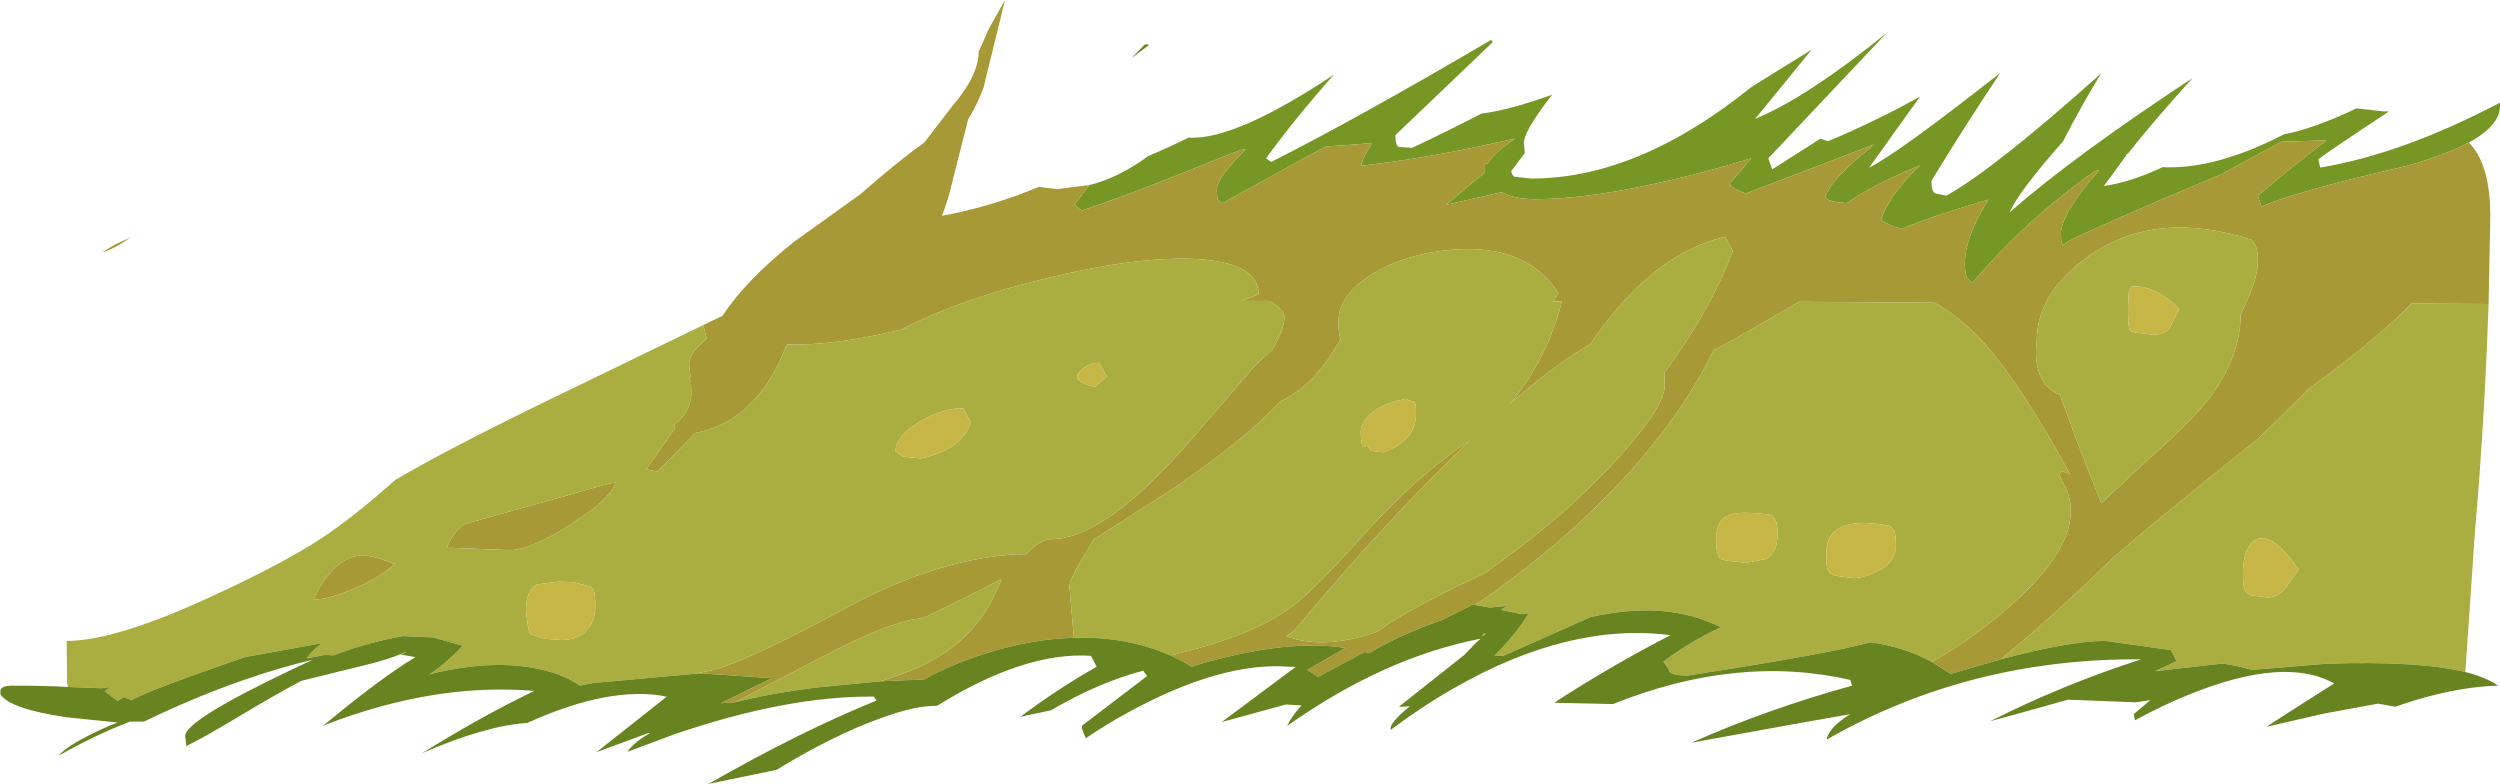 <?xml version="1.0" encoding="UTF-8" standalone="no"?>
<svg xmlns:ffdec="https://www.free-decompiler.com/flash" xmlns:xlink="http://www.w3.org/1999/xlink" ffdec:objectType="shape" height="89.35px" width="284.95px" xmlns="http://www.w3.org/2000/svg">
  <g transform="matrix(1.0, 0.0, 0.0, 1.0, 140.8, 51.8)">
    <path d="M-16.65 -30.7 Q-13.25 -31.55 -9.95 -34.0 -7.8 -34.9 -5.25 -36.15 L-5.1 -36.1 Q0.2 -35.95 11.25 -43.3 6.85 -38.35 3.5 -33.75 L4.1 -33.35 Q13.65 -38.15 29.15 -47.25 L29.35 -47.0 18.25 -36.4 Q18.25 -35.15 18.65 -35.05 L20.15 -34.95 Q24.0 -36.75 28.05 -38.85 31.25 -39.25 36.1 -41.0 32.9 -36.85 32.9 -35.55 L33.0 -34.35 31.45 -32.3 Q31.55 -31.75 31.85 -31.65 L33.75 -31.45 Q45.9 -31.45 58.85 -41.9 L65.7 -46.15 59.25 -38.25 Q65.1 -40.65 74.25 -48.05 L60.75 -33.75 61.2 -32.5 66.7 -36.0 67.55 -35.7 Q73.05 -38.0 78.05 -40.8 L72.25 -32.7 Q75.5 -34.3 87.2 -43.5 83.25 -37.6 79.35 -31.2 79.35 -29.9 79.8 -29.75 L81.05 -29.5 Q86.6 -32.6 98.7 -43.45 96.4 -39.7 94.35 -35.7 89.25 -29.9 88.25 -27.6 95.5 -33.95 109.1 -42.9 104.45 -37.75 101.75 -34.3 L101.55 -34.2 101.6 -34.15 99.0 -30.6 Q101.95 -31.0 105.7 -32.75 111.7 -32.45 119.55 -36.5 122.85 -37.1 127.8 -39.45 L130.9 -39.1 131.5 -39.1 Q124.75 -34.65 123.45 -33.65 L123.65 -32.7 Q133.0 -34.25 144.15 -40.1 L144.15 -39.7 Q144.15 -37.5 140.6 -35.55 138.0 -34.15 133.55 -32.9 120.95 -30.0 116.95 -28.25 L116.55 -29.5 Q120.8 -33.1 124.4 -35.8 L119.25 -35.65 112.3 -31.9 Q98.0 -25.9 94.75 -24.2 L94.45 -23.9 Q94.1 -23.85 94.1 -25.15 94.1 -27.4 98.45 -32.4 L98.0 -32.3 Q90.25 -26.9 84.0 -19.55 L83.45 -20.1 Q83.15 -20.45 83.15 -21.75 83.15 -24.75 85.85 -29.05 78.9 -27.0 75.95 -25.7 74.45 -26.1 73.6 -26.75 74.55 -29.65 78.05 -32.95 72.8 -30.8 69.7 -28.65 L68.65 -28.75 Q67.55 -28.9 67.25 -29.3 67.75 -31.3 72.85 -35.35 L72.45 -35.2 58.2 -29.75 Q56.95 -30.15 56.3 -30.8 L58.8 -33.75 56.1 -32.95 Q42.45 -29.1 34.2 -29.1 31.75 -29.1 30.4 -29.9 L24.0 -28.45 28.45 -32.15 28.45 -33.15 28.8 -33.2 Q29.55 -34.45 31.9 -36.0 L29.8 -35.55 Q21.75 -33.75 14.3 -32.9 14.7 -34.2 15.6 -35.5 L13.85 -35.35 10.3 -35.1 8.0 -33.85 -1.45 -28.65 -1.9 -28.9 Q-2.1 -29.0 -2.1 -30.25 -2.1 -31.55 1.2 -34.8 L0.6 -34.7 -1.1 -34.05 Q-11.6 -29.75 -17.5 -27.8 L-18.35 -28.45 -16.65 -30.7" fill="#779724" fill-rule="evenodd" stroke="none"/>
    <path d="M140.6 -35.55 Q142.7 -33.45 143.0 -28.75 L143.05 -27.25 142.85 -17.15 134.05 -17.2 Q130.35 -13.3 121.95 -7.2 L122.3 -7.4 116.65 -1.85 Q102.45 9.5 99.45 12.35 93.05 18.6 87.25 23.35 L81.55 25.0 79.4 23.65 Q84.6 20.7 89.05 16.6 97.55 8.85 94.35 3.2 93.3 1.35 95.15 2.25 89.1 -8.85 84.55 -13.55 82.25 -15.85 79.7 -17.3 L64.25 -17.4 61.85 -16.0 Q55.3 -12.2 54.5 -11.9 52.95 -8.5 50.1 -4.45 43.6 4.75 33.05 13.0 L29.1 15.95 27.35 17.15 27.05 17.1 26.5 17.4 23.5 18.9 Q21.9 19.4 20.25 20.15 L19.5 20.45 Q17.25 21.45 15.25 22.65 L14.75 22.5 9.45 25.35 8.2 24.55 12.55 22.05 Q5.9 21.0 -4.25 23.95 L-4.95 24.2 Q-6.15 23.45 -7.4 22.9 1.85 20.75 6.45 17.35 8.85 15.6 14.5 9.3 19.9 3.2 25.9 -1.05 L26.75 -1.6 Q17.15 7.55 6.65 20.15 L5.8 20.7 Q9.9 22.3 15.9 20.3 L16.55 19.95 Q18.85 18.2 25.35 15.0 L28.5 13.5 32.3 10.7 Q39.15 5.45 44.05 -0.05 48.95 -5.55 48.95 -7.9 L48.9 -9.3 Q54.2 -16.5 56.7 -23.2 L55.85 -24.8 Q47.6 -22.95 40.65 -12.85 L40.45 -12.55 Q36.7 -10.5 31.3 -5.75 32.9 -7.65 34.1 -9.75 36.0 -12.95 37.25 -17.45 L36.2 -17.45 36.85 -18.35 Q32.7 -24.85 22.15 -23.0 17.8 -22.15 14.85 -20.05 11.75 -17.85 11.75 -15.1 11.75 -14.0 12.0 -13.1 L11.5 -12.3 Q8.8 -7.75 5.15 -6.05 1.3 -1.85 -7.1 3.9 L-16.15 9.7 -17.9 12.65 Q-18.9 14.4 -18.9 15.1 L-18.4 20.9 Q-22.95 21.0 -28.05 22.55 -32.15 23.8 -35.5 25.65 L-40.4 25.85 -37.4 24.8 Q-29.45 21.8 -26.65 14.2 -29.9 15.95 -35.7 18.7 -38.2 18.7 -45.0 22.0 L-57.05 28.25 -58.65 28.35 -52.8 25.5 -60.9 24.95 -61.6 25.0 -59.9 24.65 Q-56.2 23.9 -44.1 17.35 -33.8 11.8 -24.5 11.35 L-24.75 11.4 -24.0 11.35 -23.9 11.4 Q-22.15 9.65 -21.0 9.65 -14.8 9.65 -4.9 -1.85 L2.1 -9.95 4.3 -12.05 Q5.6 -14.35 5.6 -15.65 5.6 -16.5 3.9 -17.5 L0.75 -17.5 2.65 -18.25 Q2.65 -22.0 -4.95 -22.3 -11.75 -22.5 -21.65 -20.05 -31.2 -17.75 -37.95 -14.3 L-37.2 -14.45 Q-45.5 -12.35 -51.1 -12.55 L-52.1 -10.25 Q-55.45 -3.6 -61.55 -2.45 L-65.85 1.95 -67.15 1.7 -63.85 -3.0 -63.95 -3.35 Q-62.1 -4.9 -62.0 -6.8 L-62.05 -8.4 -62.25 -8.7 -62.1 -8.85 -62.25 -10.15 Q-62.25 -11.4 -61.1 -12.4 L-60.25 -13.2 -60.65 -14.75 -58.45 -15.8 Q-55.9 -19.75 -50.35 -24.2 L-42.75 -29.65 Q-38.3 -33.55 -35.45 -35.55 L-32.3 -39.65 Q-29.25 -43.2 -29.25 -45.9 L-28.05 -48.6 -26.25 -51.8 -28.7 -41.8 Q-29.4 -39.9 -30.45 -38.2 L-32.5 -30.1 Q-32.9 -28.55 -33.45 -27.2 -27.75 -28.25 -22.4 -30.5 L-20.3 -30.25 -16.65 -30.7 -18.35 -28.45 -17.5 -27.8 Q-11.6 -29.75 -1.1 -34.05 L0.6 -34.7 1.2 -34.8 Q-2.1 -31.55 -2.1 -30.25 -2.1 -29.0 -1.9 -28.9 L-1.45 -28.65 8.0 -33.85 10.3 -35.1 13.85 -35.35 15.6 -35.5 Q14.7 -34.2 14.3 -32.9 21.75 -33.75 29.8 -35.55 L31.9 -36.0 Q29.55 -34.45 28.8 -33.2 L28.45 -33.15 28.45 -32.15 24.0 -28.45 30.4 -29.9 Q31.75 -29.1 34.2 -29.1 42.45 -29.1 56.1 -32.95 L58.8 -33.75 56.3 -30.8 Q56.95 -30.15 58.2 -29.75 L72.45 -35.2 72.85 -35.35 Q67.75 -31.3 67.25 -29.3 67.55 -28.9 68.65 -28.75 L69.7 -28.65 Q72.8 -30.8 78.05 -32.95 74.55 -29.65 73.6 -26.75 74.45 -26.1 75.95 -25.7 78.9 -27.0 85.85 -29.05 83.15 -24.75 83.15 -21.75 83.15 -20.45 83.45 -20.1 L84.0 -19.55 Q90.25 -26.9 98.0 -32.3 L98.45 -32.4 Q94.1 -27.4 94.1 -25.15 94.1 -23.85 94.45 -23.9 L94.75 -24.2 Q98.0 -25.9 112.3 -31.9 L119.25 -35.65 124.4 -35.8 Q120.8 -33.1 116.55 -29.5 L116.95 -28.25 Q120.95 -30.0 133.55 -32.9 138.0 -34.15 140.6 -35.55 M94.0 -6.8 L95.8 -1.85 98.7 5.55 104.35 0.3 Q109.2 -3.95 111.3 -6.8 114.5 -11.2 114.6 -15.85 L114.6 -16.0 Q116.55 -19.9 116.55 -21.95 116.55 -23.4 116.25 -23.85 L115.9 -24.45 Q105.1 -27.95 97.55 -22.8 91.35 -18.55 91.35 -12.9 91.1 -11.05 91.55 -9.55 92.15 -7.5 94.0 -6.8 M-125.9 -24.75 Q-127.8 -23.4 -129.15 -23.05 L-127.75 -23.9 -125.9 -24.75 M-75.65 7.9 Q-80.25 10.9 -82.75 10.9 L-89.25 10.65 -89.85 10.65 Q-89.65 9.95 -89.1 9.2 -88.45 8.2 -87.75 7.9 L-76.25 4.7 Q-71.15 3.2 -70.65 3.2 -71.1 5.0 -75.65 7.9 M-97.4 11.9 L-95.8 12.5 Q-97.6 14.1 -100.7 15.4 -103.75 16.65 -105.05 16.5 -103.85 13.85 -102.15 12.5 -100.45 11.25 -98.8 11.55 L-97.4 11.9" fill="#a79936" fill-rule="evenodd" stroke="none"/>
    <path d="M142.85 -17.15 Q142.5 -6.8 141.75 3.25 L141.25 9.45 140.75 16.8 140.2 24.8 Q134.85 23.5 124.35 23.85 L115.9 24.55 Q113.3 23.85 112.35 23.85 L104.85 24.7 107.3 23.55 106.65 22.3 99.2 21.25 Q95.1 21.25 87.25 23.35 93.05 18.6 99.45 12.35 102.45 9.5 116.65 -1.85 L122.3 -7.4 121.95 -7.2 Q130.35 -13.3 134.05 -17.2 L142.85 -17.15 M-133.05 26.5 L-133.15 26.05 -133.2 22.1 -133.2 21.25 Q-127.55 21.25 -116.4 16.05 -108.7 12.5 -104.3 9.65 -100.25 6.95 -95.75 2.9 -89.35 -0.9 -74.35 -8.1 -66.6 -11.85 -60.65 -14.75 L-60.25 -13.2 -61.1 -12.4 Q-62.25 -11.4 -62.25 -10.15 L-62.1 -8.85 -62.25 -8.7 -62.05 -8.4 -62.0 -6.8 Q-62.1 -4.9 -63.95 -3.35 L-63.85 -3.0 -67.15 1.7 -65.85 1.95 -61.55 -2.45 Q-55.45 -3.6 -52.1 -10.25 L-51.1 -12.55 Q-45.5 -12.35 -37.2 -14.45 L-37.95 -14.3 Q-31.2 -17.75 -21.65 -20.05 -11.75 -22.5 -4.95 -22.3 2.65 -22.0 2.65 -18.25 L0.75 -17.5 3.9 -17.5 Q5.6 -16.5 5.6 -15.65 5.6 -14.35 4.3 -12.05 L2.1 -9.95 -4.9 -1.85 Q-14.8 9.65 -21.0 9.65 -22.15 9.65 -23.9 11.4 L-24.0 11.35 -24.75 11.4 -24.5 11.35 Q-33.8 11.8 -44.1 17.35 -56.2 23.9 -59.9 24.65 L-61.6 25.0 -73.2 26.05 -74.7 26.35 Q-76.45 25.15 -78.75 24.6 -84.0 23.25 -91.25 24.9 L-91.9 25.1 Q-90.0 23.85 -88.05 21.8 L-91.45 20.85 -92.75 20.8 -94.9 20.7 Q-99.2 21.5 -102.8 22.9 L-103.5 22.85 -103.55 22.8 -105.85 23.25 Q-105.25 22.35 -104.05 21.5 L-112.9 23.1 -114.35 23.6 Q-124.35 27.1 -125.8 28.0 L-126.7 27.65 -127.4 28.1 -128.85 27.0 -128.25 26.5 -129.2 26.65 -133.05 26.5 M-18.4 20.9 L-18.9 15.1 Q-18.9 14.4 -17.9 12.65 L-16.15 9.7 -7.1 3.9 Q1.3 -1.85 5.15 -6.05 8.8 -7.75 11.5 -12.3 L12.0 -13.1 Q11.75 -14.0 11.75 -15.1 11.75 -17.85 14.85 -20.05 17.8 -22.15 22.15 -23.0 32.7 -24.85 36.85 -18.35 L36.2 -17.45 37.25 -17.45 Q36.0 -12.95 34.1 -9.75 32.9 -7.65 31.3 -5.75 36.7 -10.5 40.45 -12.55 L40.65 -12.85 Q47.6 -22.95 55.85 -24.8 L56.7 -23.2 Q54.2 -16.5 48.9 -9.3 L48.95 -7.9 Q48.95 -5.55 44.05 -0.05 39.15 5.45 32.3 10.7 L28.5 13.5 25.35 15.0 Q18.85 18.2 16.55 19.95 L15.9 20.3 Q9.9 22.3 5.8 20.7 L6.65 20.15 Q17.15 7.55 26.75 -1.6 L25.9 -1.05 Q19.9 3.2 14.5 9.3 8.85 15.6 6.45 17.35 1.85 20.75 -7.4 22.9 -12.45 20.7 -18.4 20.9 M27.35 17.15 L29.1 15.95 33.05 13.0 Q43.6 4.75 50.1 -4.45 52.95 -8.5 54.5 -11.9 55.3 -12.2 61.85 -16.0 L64.25 -17.4 79.7 -17.3 Q82.25 -15.85 84.55 -13.55 89.1 -8.85 95.15 2.25 93.3 1.35 94.35 3.2 97.55 8.85 89.05 16.6 84.6 20.7 79.4 23.65 76.3 21.95 72.4 21.4 67.75 22.7 51.55 25.2 49.95 25.2 49.5 24.8 L49.35 24.4 48.8 23.6 Q52.05 21.2 55.35 19.7 49.1 16.55 40.45 18.55 L30.55 22.95 29.55 22.9 30.45 22.0 Q32.2 20.15 33.45 18.1 L32.6 18.2 30.25 17.7 31.05 17.25 29.0 17.45 27.35 17.15 M15.5 -0.4 L16.85 -0.25 Q20.6 -1.55 20.6 -4.65 20.6 -6.05 20.35 -6.05 19.75 -6.1 19.55 -6.35 17.1 -5.95 15.65 -4.8 14.3 -3.75 14.3 -2.55 14.3 -0.95 14.65 -0.85 L14.95 -1.05 15.5 -0.4 M94.0 -6.8 Q92.15 -7.5 91.55 -9.55 91.1 -11.05 91.35 -12.9 91.35 -18.55 97.55 -22.8 105.1 -27.95 115.9 -24.45 L116.25 -23.85 Q116.55 -23.4 116.55 -21.95 116.55 -19.9 114.6 -16.0 L114.6 -15.85 Q114.5 -11.2 111.3 -6.8 109.2 -3.95 104.35 0.3 L98.7 5.55 95.8 -1.85 94.0 -6.8 M104.65 -13.65 Q105.95 -13.65 106.5 -14.4 L107.6 -16.6 Q104.55 -19.5 102.1 -19.1 L101.8 -18.35 101.75 -16.75 Q101.75 -14.3 102.0 -14.1 L102.5 -13.9 104.65 -13.65 M-14.65 -8.9 L-15.5 -10.45 Q-16.45 -10.45 -17.3 -9.85 -18.05 -9.25 -18.05 -8.7 -17.65 -8.2 -16.8 -7.9 L-16.0 -7.7 -14.65 -8.9 M-35.7 -3.9 Q-38.6 -2.25 -38.75 -0.4 L-37.9 0.25 -35.8 0.45 Q-31.2 -0.55 -30.15 -3.65 L-31.0 -5.25 Q-33.0 -5.35 -35.7 -3.9 M-40.4 25.85 L-47.65 26.55 Q-52.85 27.2 -57.05 28.25 L-45.0 22.0 Q-38.2 18.7 -35.7 18.7 -29.9 15.95 -26.65 14.2 -29.45 21.8 -37.4 24.8 L-40.4 25.85 M-73.15 15.5 L-73.4 15.1 -75.45 14.55 -77.2 14.5 -79.55 14.8 Q-80.85 15.45 -80.85 17.85 L-80.6 19.75 -80.4 20.45 -78.75 21.0 -76.8 21.15 Q-75.05 21.15 -74.05 20.15 -72.95 19.1 -72.95 17.3 -72.95 15.85 -73.15 15.5 M-97.4 11.9 L-98.8 11.55 Q-100.45 11.25 -102.15 12.5 -103.85 13.85 -105.05 16.5 -103.75 16.65 -100.7 15.4 -97.6 14.1 -95.8 12.5 L-97.4 11.9 M-75.65 7.9 Q-71.1 5.0 -70.65 3.2 -71.15 3.2 -76.25 4.7 L-87.75 7.9 Q-88.45 8.2 -89.1 9.2 -89.65 9.95 -89.85 10.65 L-89.25 10.65 -82.75 10.9 Q-80.25 10.9 -75.65 7.9 M61.5 7.4 L61.2 6.9 Q57.55 6.4 56.3 6.9 54.8 7.45 54.8 9.65 54.8 11.1 55.05 11.4 L55.25 11.9 55.95 12.1 58.2 12.35 60.55 11.9 Q61.8 11.1 61.8 9.15 61.8 7.65 61.5 7.4 M75.3 10.35 Q75.3 8.9 75.0 8.6 L74.65 8.15 Q67.35 6.7 67.35 11.35 67.35 12.85 67.55 13.15 L67.75 13.5 68.3 13.8 70.4 14.1 Q71.5 14.1 73.0 13.4 75.3 12.35 75.3 10.35 M114.85 13.65 Q114.85 15.1 115.05 15.4 L115.25 15.75 115.7 16.05 117.7 16.3 Q118.7 16.3 119.6 15.35 L121.2 13.1 Q118.2 8.8 116.35 9.7 114.85 10.5 114.85 13.65 M28.2 20.7 L28.2 20.45 28.6 20.4 28.2 20.75 28.2 20.7" fill="#aaad3f" fill-rule="evenodd" stroke="none"/>
    <path d="M15.5 -0.4 L14.95 -1.05 14.65 -0.85 Q14.3 -0.95 14.3 -2.55 14.3 -3.75 15.65 -4.8 17.1 -5.95 19.55 -6.35 19.75 -6.1 20.35 -6.05 20.6 -6.05 20.6 -4.65 20.6 -1.55 16.85 -0.25 L15.5 -0.4 M104.65 -13.65 L102.5 -13.9 102.0 -14.1 Q101.75 -14.3 101.75 -16.75 L101.8 -18.35 102.1 -19.1 Q104.55 -19.5 107.6 -16.6 L106.5 -14.4 Q105.95 -13.65 104.65 -13.65 M-35.7 -3.9 Q-33.0 -5.35 -31.0 -5.25 L-30.15 -3.65 Q-31.2 -0.55 -35.8 0.45 L-37.9 0.25 -38.75 -0.4 Q-38.6 -2.25 -35.7 -3.9 M-14.65 -8.9 L-16.0 -7.7 -16.8 -7.9 Q-17.65 -8.2 -18.05 -8.7 -18.05 -9.25 -17.3 -9.85 -16.45 -10.45 -15.5 -10.45 L-14.65 -8.9 M-73.15 15.5 Q-72.95 15.85 -72.95 17.3 -72.95 19.1 -74.05 20.15 -75.05 21.15 -76.8 21.15 L-78.75 21.0 -80.4 20.45 -80.6 19.75 -80.85 17.85 Q-80.85 15.45 -79.55 14.8 L-77.2 14.5 -75.45 14.55 -73.4 15.1 -73.15 15.5 M114.85 13.65 Q114.85 10.5 116.35 9.7 118.2 8.8 121.2 13.1 L119.6 15.35 Q118.7 16.3 117.7 16.3 L115.7 16.05 115.25 15.75 115.05 15.4 Q114.85 15.1 114.85 13.65 M75.3 10.35 Q75.3 12.35 73.0 13.4 71.5 14.1 70.4 14.1 L68.3 13.8 67.75 13.5 67.55 13.15 Q67.35 12.85 67.35 11.35 67.35 6.7 74.65 8.15 L75.0 8.6 Q75.3 8.9 75.3 10.35 M61.5 7.4 Q61.8 7.65 61.8 9.15 61.8 11.1 60.55 11.9 L58.2 12.35 55.95 12.1 55.25 11.9 55.05 11.4 Q54.8 11.1 54.8 9.65 54.8 7.45 56.3 6.9 57.55 6.4 61.2 6.9 L61.5 7.4" fill="#c6b646" fill-rule="evenodd" stroke="none"/>
    <path d="M140.2 24.8 Q142.55 25.4 143.95 26.35 139.75 26.45 134.5 28.0 L132.2 28.75 130.25 28.4 124.0 29.55 117.5 31.05 Q121.3 28.6 125.25 26.1 119.6 22.95 108.75 27.35 105.75 28.55 102.55 30.3 L102.4 29.6 104.3 28.0 102.65 28.25 94.9 27.95 89.55 29.45 86.05 30.4 Q94.25 26.25 103.25 23.35 83.7 23.2 67.4 32.5 67.65 31.1 70.1 29.6 L64.15 30.65 52.0 32.85 Q60.55 29.05 70.3 26.35 L70.1 25.7 Q57.25 22.75 43.05 28.45 L36.35 28.3 Q42.7 24.15 49.6 20.6 38.05 19.1 24.9 26.65 21.3 28.7 17.7 31.4 L17.7 31.2 Q17.7 30.5 19.9 28.7 L19.1 28.75 18.65 28.75 26.1 22.85 27.35 21.55 27.95 21.0 Q16.9 23.15 5.9 30.95 6.4 29.85 7.55 28.6 L5.75 28.5 1.55 29.65 -1.55 30.5 6.9 24.2 6.25 24.2 Q-1.55 23.55 -12.3 29.45 -14.7 30.75 -17.05 32.35 L-17.5 31.2 -17.45 30.9 -10.05 25.25 -10.5 24.65 Q-15.4 25.9 -21.0 29.15 L-21.2 29.2 -24.5 29.9 Q-20.0 26.55 -15.8 24.2 L-16.45 22.95 Q-24.0 22.45 -34.0 28.65 -36.4 28.6 -40.25 30.0 -45.75 31.95 -52.3 35.95 L-60.05 37.55 Q-49.55 31.55 -40.9 28.05 L-41.2 27.6 Q-51.1 27.5 -63.95 31.9 L-69.3 33.9 Q-68.55 32.8 -66.7 31.75 L-66.9 31.75 -72.85 33.95 -72.9 34.0 -64.8 27.6 Q-71.2 26.3 -80.7 30.6 -85.45 30.9 -92.7 34.05 -85.85 29.8 -79.9 26.95 -91.2 26.0 -103.55 30.75 L-104.0 30.95 Q-97.45 25.5 -93.45 23.1 L-95.15 22.8 -94.5 22.55 -94.65 22.55 Q-96.45 23.35 -98.95 23.95 L-106.45 25.8 Q-109.2 27.25 -113.55 29.85 -117.45 32.2 -119.4 33.15 L-119.55 33.3 -119.7 32.1 Q-119.7 30.3 -107.5 24.5 L-105.15 23.4 Q-108.65 24.2 -112.7 25.6 -118.4 27.55 -124.4 30.45 L-125.7 30.45 -126.0 30.45 Q-130.0 32.0 -134.15 34.35 -132.95 32.95 -128.4 30.95 L-127.4 30.55 -133.25 29.95 Q-139.65 29.0 -140.75 27.35 L-140.75 26.85 Q-140.55 26.35 -139.45 26.35 -135.7 26.35 -133.05 26.5 L-129.2 26.65 -128.25 26.5 -128.85 27.0 -127.4 28.1 -126.7 27.65 -125.8 28.0 Q-124.35 27.1 -114.35 23.6 L-112.9 23.1 -104.05 21.5 Q-105.25 22.35 -105.85 23.25 L-103.55 22.8 -103.5 22.85 -102.8 22.9 Q-99.2 21.5 -94.9 20.7 L-92.75 20.8 -91.45 20.85 -88.05 21.8 Q-90.0 23.85 -91.9 25.1 L-91.25 24.9 Q-84.0 23.25 -78.75 24.6 -76.45 25.15 -74.7 26.35 L-73.2 26.05 -61.6 25.0 -60.9 24.95 -52.8 25.5 -58.65 28.35 -57.05 28.25 Q-52.85 27.2 -47.65 26.55 L-40.4 25.85 -35.5 25.65 Q-32.15 23.8 -28.05 22.55 -22.95 21.0 -18.4 20.9 -12.45 20.7 -7.4 22.9 -6.15 23.45 -4.95 24.2 L-4.25 23.95 Q5.9 21.0 12.55 22.05 L8.2 24.55 9.45 25.35 14.75 22.5 15.25 22.65 Q17.25 21.45 19.5 20.45 L20.25 20.15 Q21.9 19.4 23.5 18.9 L26.5 17.4 27.05 17.1 27.35 17.15 29.0 17.45 31.05 17.25 30.25 17.7 32.6 18.2 33.45 18.1 Q32.2 20.15 30.45 22.0 L29.55 22.9 30.55 22.95 40.45 18.55 Q49.1 16.55 55.35 19.7 52.05 21.2 48.8 23.6 L49.35 24.4 49.5 24.8 Q49.95 25.2 51.55 25.2 67.75 22.7 72.4 21.4 76.3 21.95 79.4 23.65 L81.55 25.0 87.25 23.35 Q95.1 21.25 99.2 21.25 L106.65 22.3 107.3 23.55 104.85 24.7 112.35 23.85 Q113.3 23.85 115.9 24.55 L124.35 23.85 Q134.85 23.5 140.2 24.8 M-10.3 -46.75 L-10.25 -46.75 -9.8 -46.7 -11.85 -45.15 -10.3 -46.75 M28.2 20.7 L28.2 20.75 28.6 20.4 28.2 20.45 28.2 20.7" fill="#688420" fill-rule="evenodd" stroke="none"/>
  </g>
</svg>
